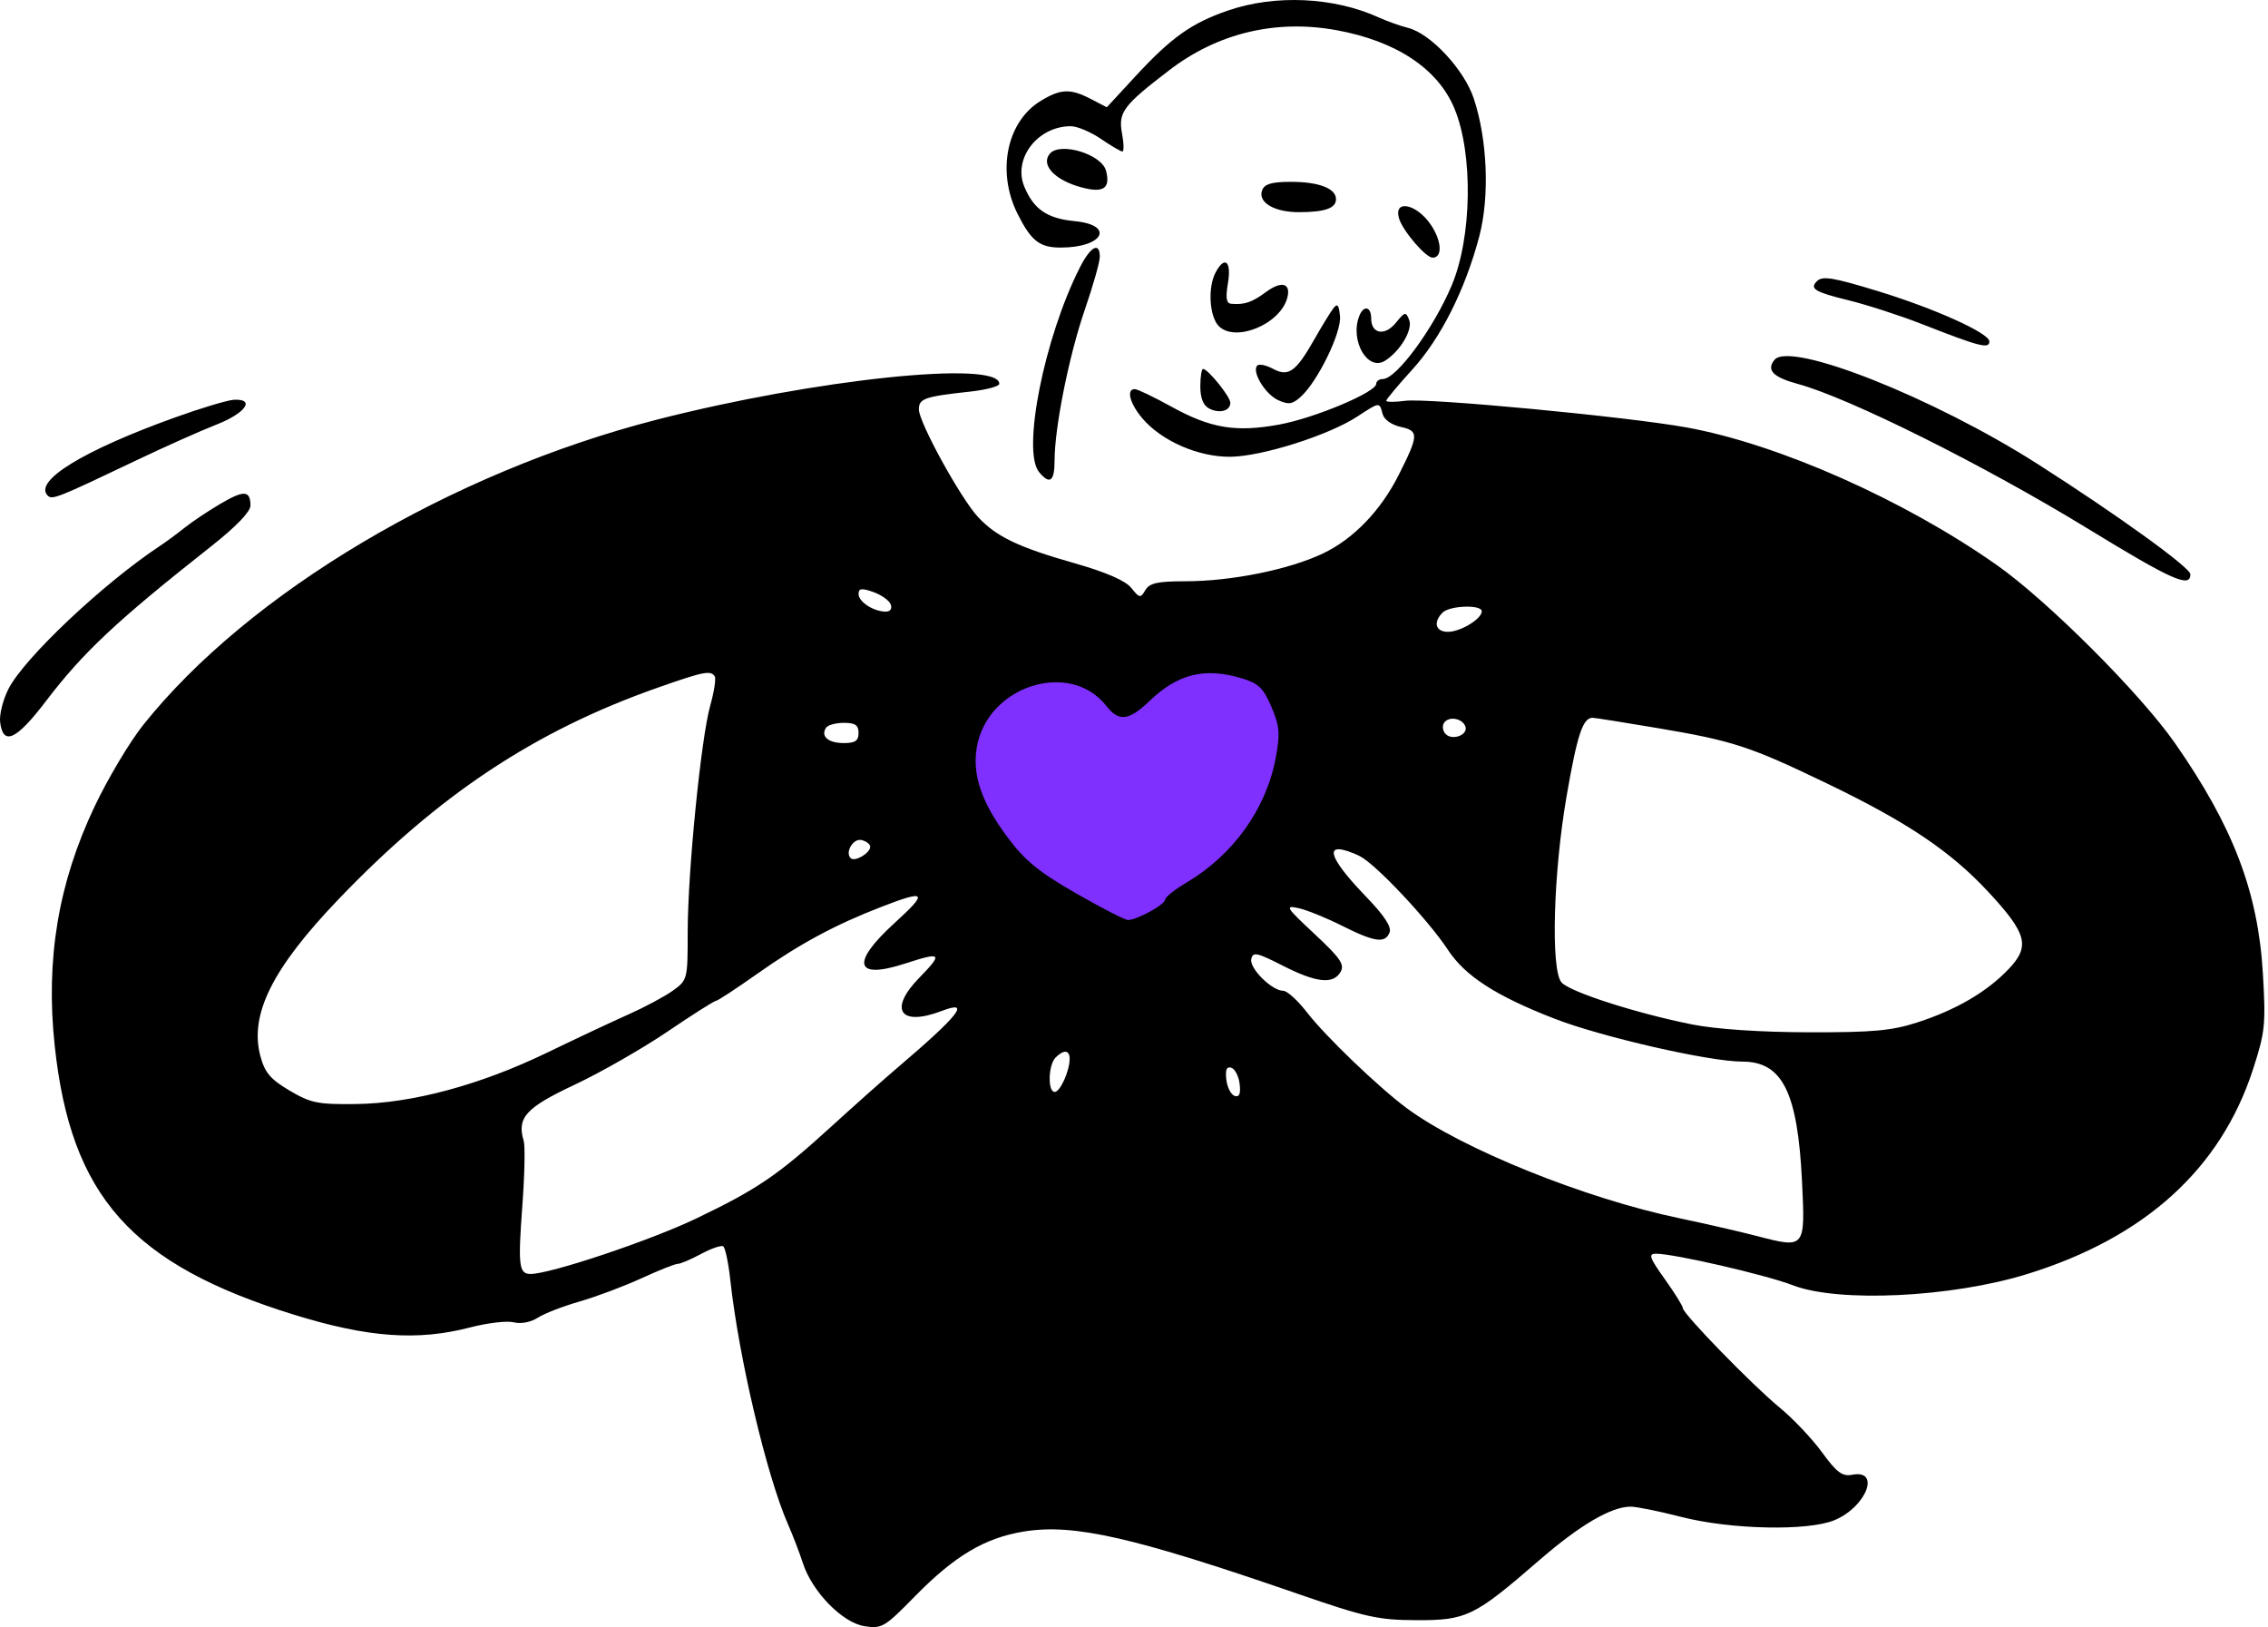 <svg width="290" height="208" viewBox="0 0 290 208" fill="none" xmlns="http://www.w3.org/2000/svg">
<path d="M123.476 107.462L146.772 119.942C150.1 118 157.089 113.785 158.42 112.454C160.084 110.79 165.076 102.47 167.572 99.142C170.068 95.814 168.404 87.494 168.404 86.662C168.404 85.996 164.522 81.392 162.58 79.174L154.26 80.006L140.948 80.838H127.636L120.148 92.486L123.476 107.462Z" fill="#7F30FF"/>
<path fill-rule="evenodd" clip-rule="evenodd" d="M157.014 1.347C152.331 2.958 149.761 4.791 145.092 9.849L141.523 13.714L139.501 12.663C136.859 11.289 135.617 11.338 133.033 12.923C128.71 15.574 127.416 21.981 130.12 27.352C131.861 30.812 132.932 31.648 135.628 31.648C141.083 31.648 142.598 28.771 137.408 28.269C133.885 27.928 132.163 26.746 130.969 23.845C129.498 20.273 132.688 16.135 136.912 16.135C137.731 16.135 139.465 16.862 140.766 17.751C142.066 18.64 143.303 19.367 143.514 19.367C143.725 19.367 143.707 18.337 143.472 17.079C142.962 14.346 143.596 13.498 149.567 8.932C155.721 4.227 163.129 2.456 170.842 3.849C178.505 5.232 183.857 8.776 185.972 13.867C188.386 19.68 188.219 30.354 185.618 36.501C183.282 42.024 178.547 48.453 176.815 48.453C176.351 48.453 175.972 48.729 175.972 49.066C175.972 50.137 168.105 53.44 163.574 54.272C158.012 55.292 154.802 54.759 149.763 51.976C147.541 50.749 145.445 49.745 145.104 49.745C143.997 49.745 144.446 51.54 146.023 53.426C148.468 56.349 153.219 58.434 157.336 58.391C161.359 58.349 169.889 55.645 173.548 53.252C176.426 51.369 176.384 51.373 176.783 52.909C176.972 53.638 177.923 54.314 179.132 54.581C181.438 55.091 181.412 55.627 178.837 60.733C176.54 65.291 173.054 68.901 169.164 70.752C164.818 72.82 157.443 74.307 151.528 74.307C148.01 74.307 146.982 74.535 146.451 75.438C145.831 76.49 145.705 76.471 144.651 75.157C143.903 74.224 141.449 73.156 137.414 72.005C130.225 69.956 127.435 68.625 125.084 66.125C122.872 63.771 117.493 54 117.493 52.334C117.493 50.944 118.206 50.697 124.08 50.056C126.112 49.834 127.775 49.388 127.775 49.065C127.775 45.997 104.133 48.473 83.961 53.653C57.614 60.419 31.778 75.78 18.3 92.69C16.584 94.844 13.798 99.514 12.108 103.069C7.447 112.876 5.815 122.641 6.994 133.668C9.051 152.924 16.825 161.652 37.643 168.081C47.074 170.992 53.391 171.444 60.13 169.688C62.332 169.114 64.834 168.821 65.69 169.037C66.607 169.269 67.866 169.03 68.754 168.456C69.582 167.92 71.995 166.984 74.116 166.375C76.237 165.766 79.786 164.434 82.004 163.416C84.222 162.397 86.319 161.564 86.666 161.564C87.011 161.564 88.352 160.994 89.644 160.297C90.936 159.601 92.208 159.164 92.471 159.326C92.733 159.489 93.145 161.441 93.386 163.663C94.457 173.508 98.049 188.713 100.754 194.851C101.38 196.273 102.238 198.508 102.661 199.818C103.835 203.468 107.712 207.442 110.529 207.883C112.753 208.232 113.111 208.021 116.956 204.097C122.055 198.893 125.922 196.591 130.928 195.781C137.296 194.749 144.911 196.483 166.011 203.77C174.616 206.742 176.236 207.1 181.113 207.115C187.52 207.135 188.507 206.654 196.767 199.498C202.005 194.96 205.965 192.63 208.482 192.603C209.221 192.596 212.113 193.179 214.908 193.899C221.266 195.538 231.191 195.752 234.591 194.323C238.642 192.62 240.509 187.82 236.847 188.525C235.567 188.77 234.868 188.253 232.971 185.654C231.698 183.909 229.269 181.343 227.573 179.951C224.069 177.073 215.188 167.953 215.178 167.221C215.175 166.955 214.133 165.283 212.862 163.505C210.909 160.77 210.735 160.271 211.738 160.268C214.036 160.26 225.818 162.975 229.24 164.3C235.055 166.551 249.528 165.862 259.191 162.874C274.265 158.213 283.953 149.433 288.089 136.683C289.634 131.919 289.732 130.961 289.343 124.402C288.726 113.999 285.531 105.642 278.097 94.99C273.656 88.627 261.81 76.791 255.305 72.22C243.456 63.891 227.425 56.781 215.69 54.647C208.12 53.271 182.544 50.85 179.667 51.237C178.342 51.416 177.257 51.412 177.257 51.229C177.257 51.046 178.752 49.255 180.579 47.25C184.226 43.249 187.365 37.006 189.154 30.194C190.488 25.115 190.194 17.849 188.441 12.58C187.214 8.895 182.924 4.287 180.044 3.565C179.041 3.314 177.353 2.713 176.293 2.23C170.556 -0.384 163.043 -0.728 157.014 1.347ZM134.226 19.66C133.049 21.087 134.874 23.029 138.251 23.944C141.091 24.713 142.014 24.098 141.425 21.831C140.872 19.704 135.521 18.091 134.226 19.66ZM161.388 24.308C160.797 25.858 162.905 27.123 166.081 27.123C169.394 27.123 170.831 26.62 170.831 25.461C170.831 24.087 168.641 23.245 165.069 23.245C162.622 23.245 161.691 23.514 161.388 24.308ZM178.892 27.931C179.367 29.51 182.303 32.94 183.181 32.94C184.472 32.94 184.356 30.802 182.954 28.73C181.126 26.031 178.146 25.445 178.892 27.931ZM138.072 34.203C133.534 43.149 130.642 57.654 132.859 60.342C134.233 62.007 134.844 61.557 134.844 58.879C134.844 54.66 136.686 45.468 138.707 39.602C139.763 36.535 140.627 33.491 140.627 32.837C140.627 30.862 139.446 31.494 138.072 34.203ZM155.43 34.837C154.413 36.748 154.637 40.475 155.841 41.686C157.966 43.824 163.726 41.438 164.605 38.056C165.091 36.187 163.852 35.862 161.866 37.339C160.11 38.644 159.108 38.982 157.44 38.834C156.798 38.777 156.69 38.102 157.014 36.172C157.483 33.383 156.6 32.639 155.43 34.837ZM232.309 35.957C231.362 36.908 232.067 37.335 236.282 38.366C238.703 38.958 242.968 40.337 245.761 41.431C253.15 44.328 254.372 44.642 254.372 43.646C254.372 42.59 247.392 39.439 240.141 37.224C234.345 35.452 233.023 35.238 232.309 35.957ZM170.459 39.457C170.078 39.961 169.011 41.705 168.087 43.334C165.701 47.536 164.757 48.215 162.777 47.149C161.906 46.68 161.001 46.489 160.767 46.726C160.014 47.482 161.761 50.386 163.428 51.15C164.767 51.763 165.263 51.688 166.341 50.707C168.515 48.728 171.546 42.495 171.34 40.426C171.191 38.926 171.011 38.728 170.459 39.457ZM173.791 40.426C172.592 43.568 174.89 47.516 177.101 46.114C179.051 44.876 180.669 42.149 180.189 40.908C179.765 39.813 179.642 39.838 178.496 41.251C177.079 42.999 175.329 42.703 175.329 40.717C175.329 39.159 174.346 38.973 173.791 40.426ZM226.895 46.001C225.823 47.301 226.718 48.226 229.872 49.079C236.433 50.852 253.678 59.455 266.969 67.584C277.739 74.171 280.077 75.211 280.077 73.413C280.077 72.561 270.739 65.821 260.554 59.322C247.219 50.812 228.905 43.565 226.895 46.001ZM153.48 49.4C153.48 50.88 153.861 51.836 154.604 52.221C155.942 52.913 157.344 52.524 157.315 51.469C157.294 50.683 154.446 47.16 153.832 47.16C153.639 47.16 153.48 48.168 153.48 49.4ZM22.385 53.362C10.636 57.584 4.254 61.501 6.099 63.356C6.671 63.93 7.356 63.657 17.565 58.787C21.099 57.101 25.654 55.07 27.686 54.274C31.383 52.827 32.693 50.979 29.936 51.103C29.14 51.138 25.742 52.155 22.385 53.362ZM28.13 64.435C26.56 65.362 24.521 66.728 23.599 67.467C22.676 68.207 21.262 69.249 20.457 69.782C13.173 74.606 3.076 84.138 1.078 88.077C0.384 89.445 -0.094 91.339 0.016 92.286C0.373 95.394 2.073 94.623 5.876 89.627C10.64 83.372 14.918 79.366 27.044 69.804C30.171 67.338 32.024 65.415 32.024 64.636C32.024 62.67 31.186 62.627 28.13 64.435ZM113.887 77.26C114.098 77.814 113.845 78.185 113.254 78.185C111.705 78.185 109.781 76.937 109.781 75.934C109.781 75.205 110.161 75.153 111.658 75.678C112.69 76.04 113.693 76.752 113.887 77.26ZM189.467 78.148C189.467 79.12 186.747 80.77 185.146 80.77C183.561 80.77 183.219 79.556 184.454 78.314C185.364 77.4 189.467 77.263 189.467 78.148ZM91.393 86.468C91.571 86.757 91.312 88.43 90.818 90.184C89.635 94.382 87.932 111.496 87.932 119.19C87.932 125.197 87.906 125.299 86.035 126.639C84.992 127.386 82.462 128.742 80.412 129.654C78.363 130.564 73.682 132.763 70.01 134.54C61.407 138.701 52.708 141.044 45.519 141.135C40.638 141.197 39.734 141.013 37.025 139.412C34.574 137.963 33.86 137.12 33.295 135.011C31.872 129.698 34.815 123.795 43.297 114.944C56.106 101.581 68.402 93.431 84.076 87.916C89.97 85.841 90.896 85.659 91.393 86.468ZM158.783 86.713C160.923 87.357 161.545 87.957 162.568 90.358C163.616 92.816 163.698 93.754 163.133 96.826C161.932 103.358 157.698 109.29 151.713 112.823C150.211 113.71 148.981 114.692 148.981 115.007C148.981 115.632 145.355 117.616 144.224 117.607C143.836 117.605 140.838 116.063 137.56 114.181C132.791 111.443 131.041 110.008 128.802 106.996C125.496 102.552 124.307 99.064 124.898 95.548C126.22 87.68 136.809 84.291 141.465 90.245C143.074 92.302 144.342 92.149 147.027 89.574C150.612 86.134 154.071 85.293 158.783 86.713ZM187.378 92.889C187.73 93.951 185.716 94.708 184.853 93.84C184.483 93.468 184.385 92.831 184.634 92.425C185.202 91.501 187.021 91.809 187.378 92.889ZM211.966 93.078C221.622 94.708 223.755 95.407 233.718 100.207C243.873 105.1 249.405 108.82 254.212 113.988C259.202 119.354 259.625 120.963 256.817 123.901C254.043 126.806 250.134 129.089 245.191 130.692C241.881 131.765 239.494 131.983 231.237 131.963C225.056 131.947 219.421 131.568 216.387 130.964C209.208 129.534 200.643 126.775 199.65 125.572C198.273 123.903 198.615 111.608 200.312 101.792C201.67 93.932 202.39 91.758 203.633 91.758C203.916 91.758 207.665 92.352 211.966 93.078ZM109.781 93.697C109.781 94.697 109.353 94.99 107.892 94.99C105.916 94.99 104.928 94.152 105.604 93.051C105.823 92.695 106.852 92.405 107.892 92.405C109.353 92.405 109.781 92.697 109.781 93.697ZM111.261 108.17C111.432 108.945 109.312 110.246 108.769 109.7C108.028 108.954 109.084 107.165 110.135 107.384C110.685 107.499 111.191 107.853 111.261 108.17ZM173.915 109.468C175.992 110.55 182.652 117.643 185.136 121.417C187.346 124.775 191.244 127.295 198.746 130.215C204.755 132.555 218.553 135.71 222.773 135.71C227.914 135.71 229.86 139.612 230.418 151.047C230.836 159.599 230.823 159.614 224.7 158.021C222.464 157.44 217.982 156.41 214.741 155.734C202.657 153.213 186.919 146.867 179.905 141.686C176.32 139.038 169.466 132.462 167.109 129.408C165.942 127.897 164.584 126.661 164.09 126.661C162.639 126.661 159.74 123.79 159.994 122.605C160.198 121.651 160.697 121.755 164.013 123.442C168.326 125.637 170.479 125.868 171.418 124.237C171.957 123.303 171.376 122.461 168.076 119.386C164.426 115.985 164.249 115.701 166.011 116.086C167.071 116.316 169.594 117.336 171.615 118.352C175.799 120.452 177.131 120.633 177.687 119.177C177.944 118.502 176.981 117.022 174.848 114.814C170.949 110.776 169.643 108.563 171.161 108.563C171.721 108.563 172.96 108.971 173.915 109.468ZM114.389 117.99C108.761 123.112 109.295 125.265 115.679 123.191C120.427 121.649 120.623 121.838 117.54 124.997C113.571 129.065 115.081 131.275 120.432 129.228C124.216 127.781 122.665 129.753 114.656 136.575C112.919 138.054 109.159 141.397 106.302 144.003C99.469 150.234 96.848 152.018 89.016 155.771C83.14 158.586 70.383 162.857 67.847 162.857C66.346 162.857 66.221 161.822 66.791 154.131C67.082 150.221 67.159 146.491 66.964 145.844C66.071 142.876 67.221 141.607 73.453 138.678C76.785 137.111 82.127 134.057 85.325 131.891C88.522 129.726 91.313 127.954 91.526 127.954C91.739 127.954 94.126 126.391 96.831 124.481C102.23 120.668 106.734 118.239 112.655 115.945C118.459 113.696 118.741 114.029 114.389 117.99ZM136.772 135.345C136.772 136.897 135.559 139.588 134.86 139.588C133.943 139.588 134.032 136.139 134.972 135.193C136.009 134.15 136.772 134.214 136.772 135.345ZM158.51 138.577C158.657 139.845 158.468 140.292 157.867 140.094C157.398 139.939 156.92 139.003 156.804 138.014C156.656 136.746 156.846 136.299 157.447 136.497C157.916 136.652 158.394 137.588 158.51 138.577Z" fill="black"/>
</svg>

